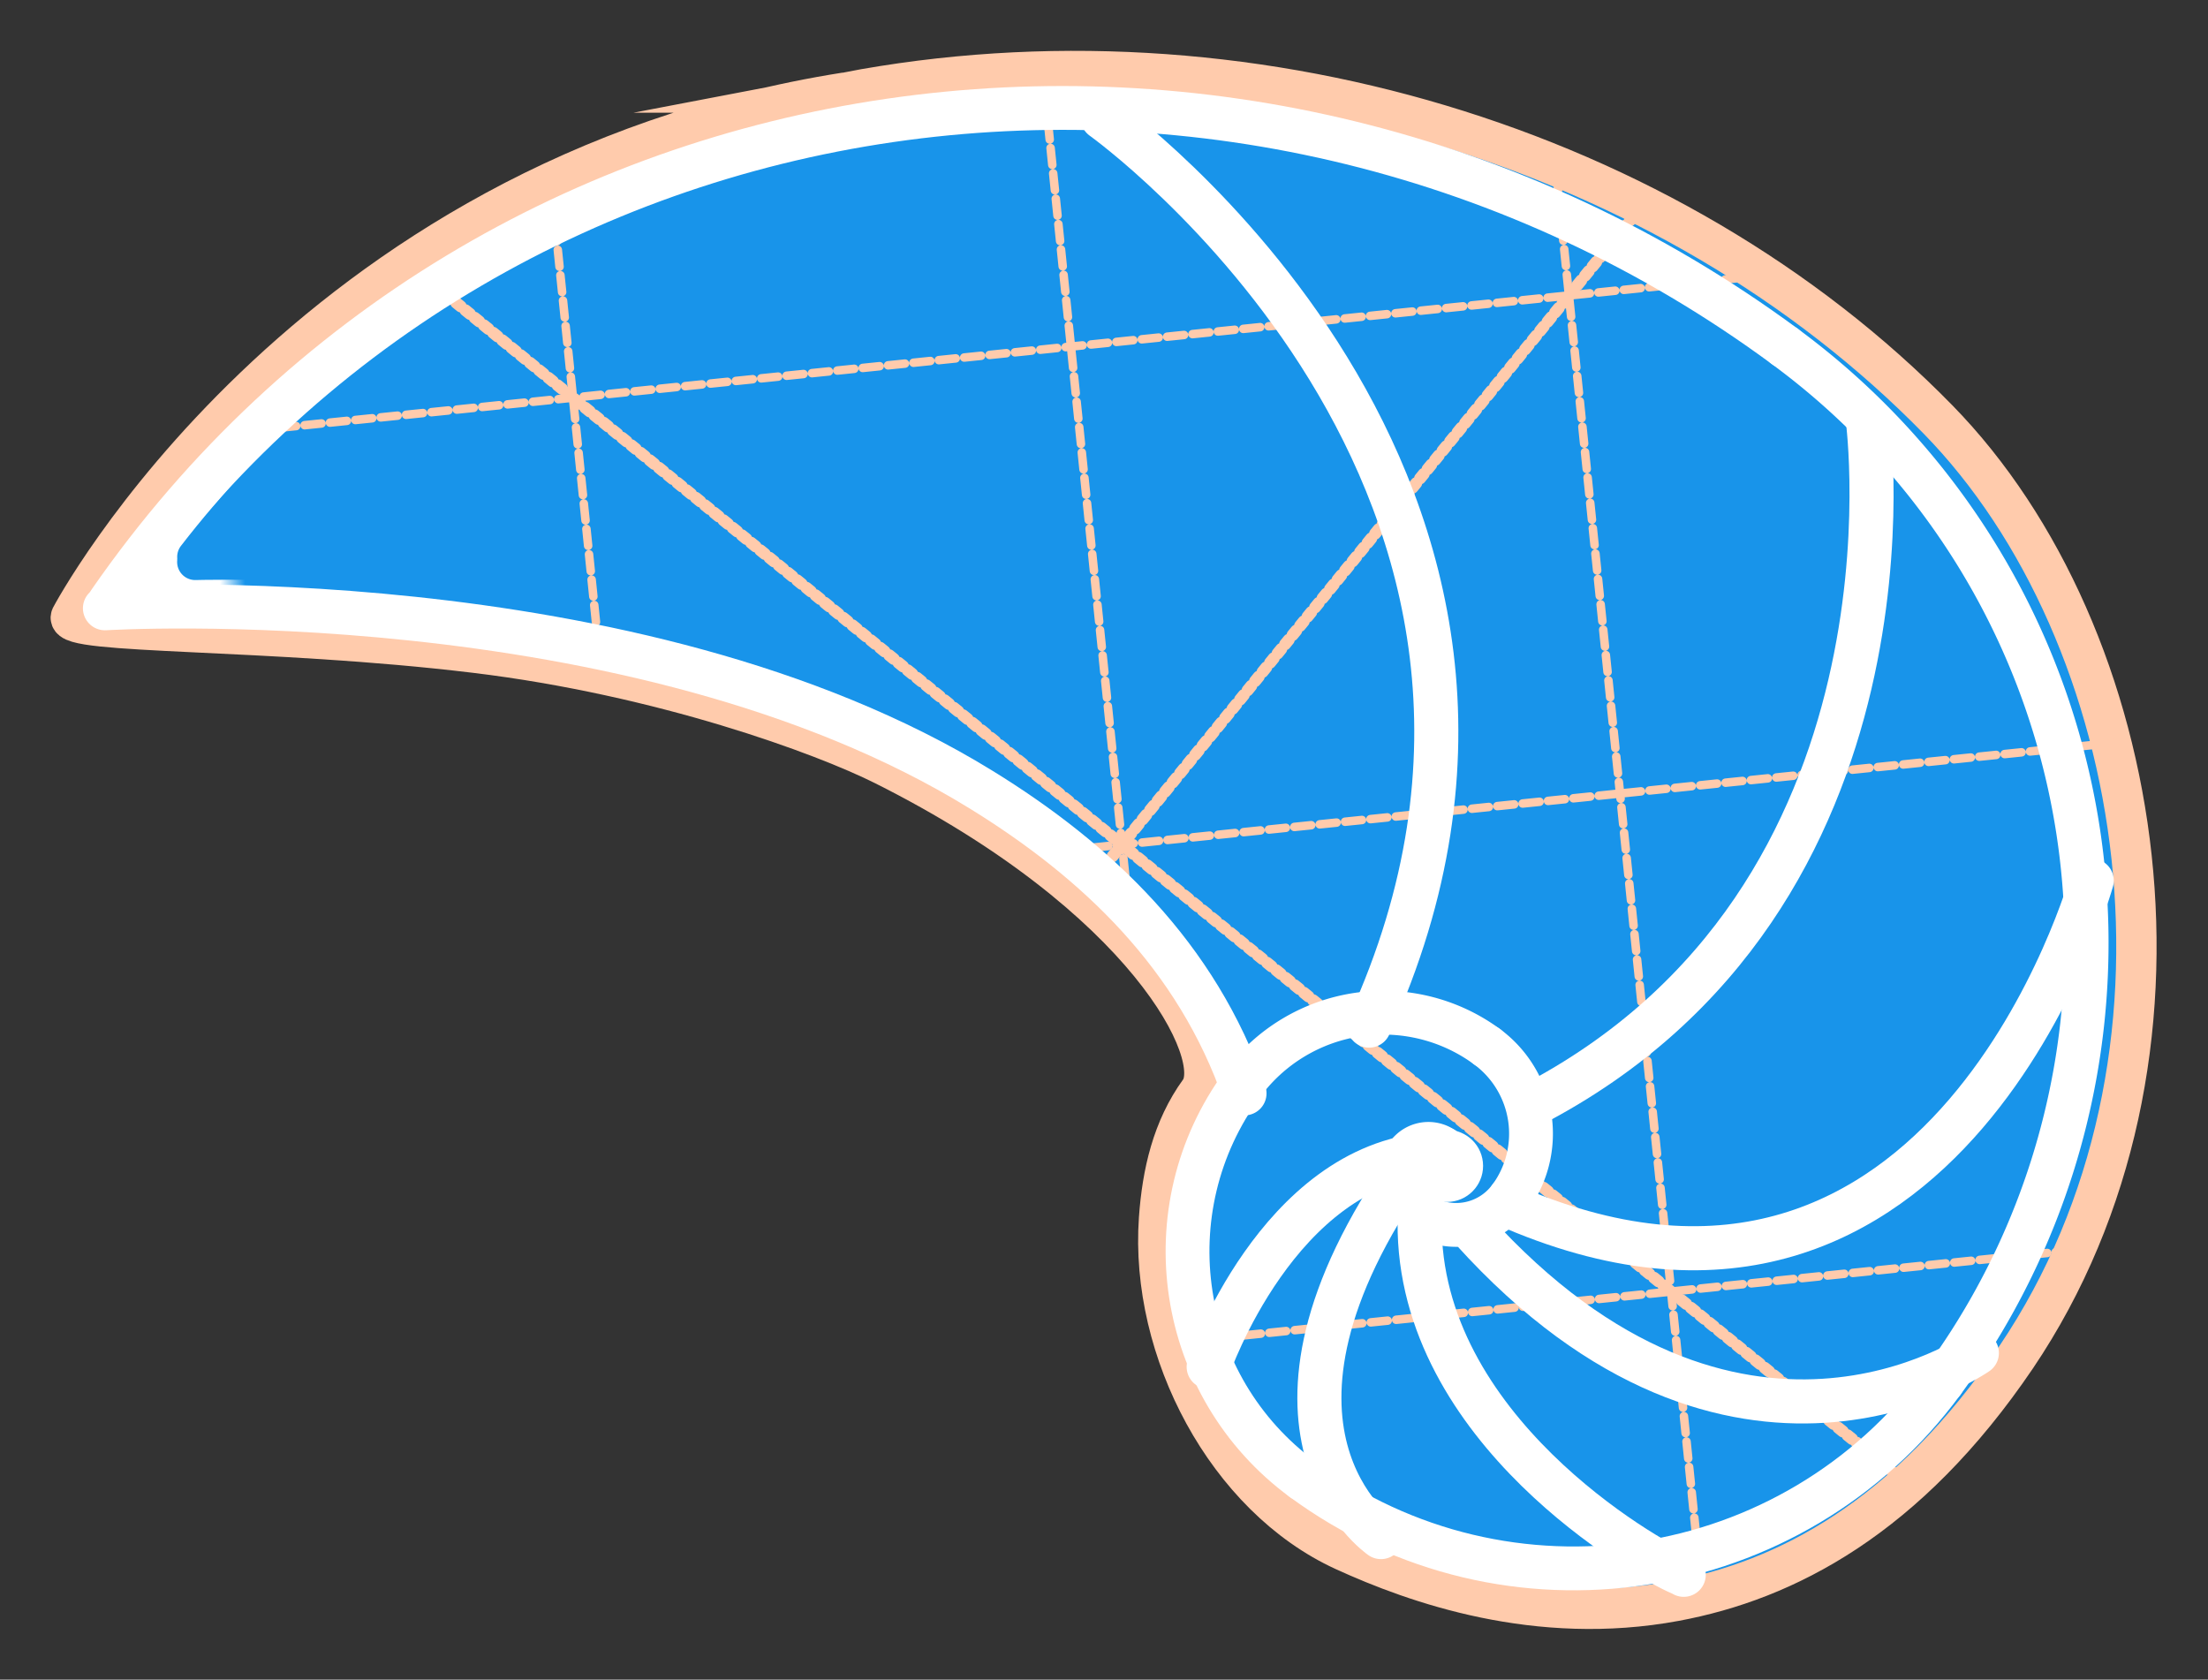 <?xml version="1.0" encoding="UTF-8" standalone="no"?>
<svg
   id="svg3558"
   style="stroke-linecap:round"
   sodipodi:docname="nacar-logo.svg"
   version="1.1"
   inkscape:version="1.1.1 (3bf5ae0d25, 2021-09-20)"
   viewBox="0 0 43.518 33.102"
   width="43.518"
   height="33.102"
   inkscape:export-filename="/home/alberto/Downloads/nacar/img/nacar-logo.png"
   inkscape:export-xdpi="1750.09"
   inkscape:export-ydpi="1750.09"
   xmlns:inkscape="http://www.inkscape.org/namespaces/inkscape"
   xmlns:sodipodi="http://sodipodi.sourceforge.net/DTD/sodipodi-0.dtd"
   xmlns:xlink="http://www.w3.org/1999/xlink"
   xmlns="http://www.w3.org/2000/svg"
   xmlns:svg="http://www.w3.org/2000/svg"
   xmlns:rdf="http://www.w3.org/1999/02/22-rdf-syntax-ns#">
  <rect x="0" y="0" width="43.518" height="33.102" fill="#333333" stroke="none"/>
  <defs
     id="defs21">
    <clipPath
       clipPathUnits="userSpaceOnUse"
       id="clipPath39771-7-4-2">
      <path
         style="vector-effect:none;fill:#1894ea;fill-opacity:1;fill-rule:nonzero;stroke:#1763e1;stroke-width:0.713;stroke-linecap:butt;stroke-linejoin:miter;stroke-miterlimit:98;stroke-dasharray:none;stroke-dashoffset:40;stroke-opacity:1;paint-order:normal"
         d="m 236.451,-35.89 c 6.419,8.3e-5 11.635,8.3e-5 20.059,0 8.425,8.3e-5 13.64,8.3e-5 20.059,0 9e-5,6.419 9e-5,11.635 0,20.059 9e-5,8.425 9e-5,13.64 0,20.059 -6.419,8.3e-5 -11.634,8.3e-5 -20.059,0 -8.425,8.3e-5 -13.64,8.3e-5 -20.059,0 8e-5,-6.419 8e-5,-11.634 0,-20.059 8e-5,-8.425 8e-5,-13.64 0,-20.059 z"
         id="path39773-8-3-6"
         inkscape:connector-curvature="0"
         sodipodi:nodetypes="ccccccccc" />
    </clipPath>
    <clipPath
       clipPathUnits="userSpaceOnUse"
       id="clipPath39767-4-0-1">
      <path
         style="vector-effect:none;fill:#1894ea;fill-opacity:1;fill-rule:nonzero;stroke:#1763e1;stroke-width:0.713;stroke-linecap:butt;stroke-linejoin:miter;stroke-miterlimit:98;stroke-dasharray:none;stroke-dashoffset:40;stroke-opacity:1;paint-order:normal"
         d="m 236.451,-35.89 c 6.419,8.3e-5 11.635,8.3e-5 20.059,0 8.425,8.3e-5 13.64,8.3e-5 20.059,0 9e-5,6.419 9e-5,11.635 0,20.059 9e-5,8.425 9e-5,13.64 0,20.059 -6.419,8.3e-5 -11.634,8.3e-5 -20.059,0 -8.425,8.3e-5 -13.64,8.3e-5 -20.059,0 8e-5,-6.419 8e-5,-11.634 0,-20.059 8e-5,-8.425 8e-5,-13.64 0,-20.059 z"
         id="path39769-5-7-0"
         inkscape:connector-curvature="0"
         sodipodi:nodetypes="ccccccccc" />
    </clipPath>
    <clipPath
       clipPathUnits="userSpaceOnUse"
       id="clipPath39763-0-8-6">
      <path
         style="vector-effect:none;fill:#1894ea;fill-opacity:1;fill-rule:nonzero;stroke:#1763e1;stroke-width:0.713;stroke-linecap:butt;stroke-linejoin:miter;stroke-miterlimit:98;stroke-dasharray:none;stroke-dashoffset:40;stroke-opacity:1;paint-order:normal"
         d="m 236.451,-35.89 c 6.419,8.3e-5 11.635,8.3e-5 20.059,0 8.425,8.3e-5 13.64,8.3e-5 20.059,0 9e-5,6.419 9e-5,11.635 0,20.059 9e-5,8.425 9e-5,13.64 0,20.059 -6.419,8.3e-5 -11.634,8.3e-5 -20.059,0 -8.425,8.3e-5 -13.64,8.3e-5 -20.059,0 8e-5,-6.419 8e-5,-11.634 0,-20.059 8e-5,-8.425 8e-5,-13.64 0,-20.059 z"
         id="path39765-3-6-1"
         inkscape:connector-curvature="0"
         sodipodi:nodetypes="ccccccccc" />
    </clipPath>
    <clipPath
       clipPathUnits="userSpaceOnUse"
       id="clipPath39759-6-8-5">
      <path
         style="vector-effect:none;fill:#1894ea;fill-opacity:1;fill-rule:nonzero;stroke:#1763e1;stroke-width:0.713;stroke-linecap:butt;stroke-linejoin:miter;stroke-miterlimit:98;stroke-dasharray:none;stroke-dashoffset:40;stroke-opacity:1;paint-order:normal"
         d="m 236.451,-35.89 c 6.419,8.3e-5 11.635,8.3e-5 20.059,0 8.425,8.3e-5 13.64,8.3e-5 20.059,0 9e-5,6.419 9e-5,11.635 0,20.059 9e-5,8.425 9e-5,13.64 0,20.059 -6.419,8.3e-5 -11.634,8.3e-5 -20.059,0 -8.425,8.3e-5 -13.64,8.3e-5 -20.059,0 8e-5,-6.419 8e-5,-11.634 0,-20.059 8e-5,-8.425 8e-5,-13.64 0,-20.059 z"
         id="path39761-1-8-9"
         inkscape:connector-curvature="0"
         sodipodi:nodetypes="ccccccccc" />
    </clipPath>
    <clipPath
       clipPathUnits="userSpaceOnUse"
       id="clipPath4324">
      <path
         id="path4326"
         style="vector-effect:none;fill:#1894ea;fill-opacity:1;fill-rule:nonzero;stroke:#1763e1;stroke-width:0.394;stroke-linecap:butt;stroke-linejoin:miter;stroke-miterlimit:98;stroke-dasharray:none;stroke-dashoffset:40;stroke-opacity:1;paint-order:normal"
         d="m 284.532,253.198 c -5.362,0.292 -8.179,4.374 -8.179,4.374 -0.221,0.13 1.98,0.286 3.952,0.732 1.803,0.407 3.375,1.113 3.929,1.465 2.411,1.535 3.035,3.153 2.741,3.482 -1.175,1.314 -0.513,3.751 0.945,4.608 1.197,0.704 3.871,1.926 6.772,-1.214 2.252,-2.696 2.007,-6.882 0.175,-9.186 -2.329,-2.928 -6.434,-4.734 -10.334,-4.261 z"
         sodipodi:nodetypes="ccsssscscc" />
    </clipPath>
    <clipPath
       clipPathUnits="userSpaceOnUse"
       id="clipPath4324-3">
      <path
         id="path4326-6"
         style="vector-effect:none;fill:#1894ea;fill-opacity:1;fill-rule:nonzero;stroke:#1763e1;stroke-width:0.394;stroke-linecap:butt;stroke-linejoin:miter;stroke-miterlimit:98;stroke-dasharray:none;stroke-dashoffset:40;stroke-opacity:1;paint-order:normal"
         d="m 284.532,253.198 c -5.362,0.292 -8.179,4.374 -8.179,4.374 -0.221,0.13 1.98,0.286 3.952,0.732 1.803,0.407 3.375,1.113 3.929,1.465 2.411,1.535 3.035,3.153 2.741,3.482 -1.175,1.314 -0.513,3.751 0.945,4.608 1.197,0.704 3.871,1.926 6.772,-1.214 2.252,-2.696 2.007,-6.882 0.175,-9.186 -2.329,-2.928 -6.434,-4.734 -10.334,-4.261 z"
         sodipodi:nodetypes="ccsssscscc" />
    </clipPath>
    <clipPath
       clipPathUnits="userSpaceOnUse"
       id="clipPath39771-7-4-2-7">
      <path
         style="vector-effect:none;fill:#1894ea;fill-opacity:1;fill-rule:nonzero;stroke:#1763e1;stroke-width:0.713;stroke-linecap:butt;stroke-linejoin:miter;stroke-miterlimit:98;stroke-dasharray:none;stroke-dashoffset:40;stroke-opacity:1;paint-order:normal"
         d="m 236.451,-35.89 c 6.419,8.3e-5 11.635,8.3e-5 20.059,0 8.425,8.3e-5 13.64,8.3e-5 20.059,0 9e-5,6.419 9e-5,11.635 0,20.059 9e-5,8.425 9e-5,13.64 0,20.059 -6.419,8.3e-5 -11.634,8.3e-5 -20.059,0 -8.425,8.3e-5 -13.64,8.3e-5 -20.059,0 8e-5,-6.419 8e-5,-11.634 0,-20.059 8e-5,-8.425 8e-5,-13.64 0,-20.059 z"
         id="path39773-8-3-6-5"
         inkscape:connector-curvature="0"
         sodipodi:nodetypes="ccccccccc" />
    </clipPath>
    <clipPath
       clipPathUnits="userSpaceOnUse"
       id="clipPath39767-4-0-1-3">
      <path
         style="vector-effect:none;fill:#1894ea;fill-opacity:1;fill-rule:nonzero;stroke:#1763e1;stroke-width:0.713;stroke-linecap:butt;stroke-linejoin:miter;stroke-miterlimit:98;stroke-dasharray:none;stroke-dashoffset:40;stroke-opacity:1;paint-order:normal"
         d="m 236.451,-35.89 c 6.419,8.3e-5 11.635,8.3e-5 20.059,0 8.425,8.3e-5 13.64,8.3e-5 20.059,0 9e-5,6.419 9e-5,11.635 0,20.059 9e-5,8.425 9e-5,13.64 0,20.059 -6.419,8.3e-5 -11.634,8.3e-5 -20.059,0 -8.425,8.3e-5 -13.64,8.3e-5 -20.059,0 8e-5,-6.419 8e-5,-11.634 0,-20.059 8e-5,-8.425 8e-5,-13.64 0,-20.059 z"
         id="path39769-5-7-0-5"
         inkscape:connector-curvature="0"
         sodipodi:nodetypes="ccccccccc" />
    </clipPath>
    <clipPath
       clipPathUnits="userSpaceOnUse"
       id="clipPath39763-0-8-6-6">
      <path
         style="vector-effect:none;fill:#1894ea;fill-opacity:1;fill-rule:nonzero;stroke:#1763e1;stroke-width:0.713;stroke-linecap:butt;stroke-linejoin:miter;stroke-miterlimit:98;stroke-dasharray:none;stroke-dashoffset:40;stroke-opacity:1;paint-order:normal"
         d="m 236.451,-35.89 c 6.419,8.3e-5 11.635,8.3e-5 20.059,0 8.425,8.3e-5 13.64,8.3e-5 20.059,0 9e-5,6.419 9e-5,11.635 0,20.059 9e-5,8.425 9e-5,13.64 0,20.059 -6.419,8.3e-5 -11.634,8.3e-5 -20.059,0 -8.425,8.3e-5 -13.64,8.3e-5 -20.059,0 8e-5,-6.419 8e-5,-11.634 0,-20.059 8e-5,-8.425 8e-5,-13.64 0,-20.059 z"
         id="path39765-3-6-1-2"
         inkscape:connector-curvature="0"
         sodipodi:nodetypes="ccccccccc" />
    </clipPath>
    <clipPath
       clipPathUnits="userSpaceOnUse"
       id="clipPath39759-6-8-5-9">
      <path
         style="vector-effect:none;fill:#1894ea;fill-opacity:1;fill-rule:nonzero;stroke:#1763e1;stroke-width:0.713;stroke-linecap:butt;stroke-linejoin:miter;stroke-miterlimit:98;stroke-dasharray:none;stroke-dashoffset:40;stroke-opacity:1;paint-order:normal"
         d="m 236.451,-35.89 c 6.419,8.3e-5 11.635,8.3e-5 20.059,0 8.425,8.3e-5 13.64,8.3e-5 20.059,0 9e-5,6.419 9e-5,11.635 0,20.059 9e-5,8.425 9e-5,13.64 0,20.059 -6.419,8.3e-5 -11.634,8.3e-5 -20.059,0 -8.425,8.3e-5 -13.64,8.3e-5 -20.059,0 8e-5,-6.419 8e-5,-11.634 0,-20.059 8e-5,-8.425 8e-5,-13.64 0,-20.059 z"
         id="path39761-1-8-9-1"
         inkscape:connector-curvature="0"
         sodipodi:nodetypes="ccccccccc" />
    </clipPath>
    <clipPath
       clipPathUnits="userSpaceOnUse"
       id="clipPath4324-3-5-3">
      <path
         id="path4326-6-3-6"
         style="vector-effect:none;fill:#1894ea;fill-opacity:1;fill-rule:nonzero;stroke:#1763e1;stroke-width:0.394;stroke-linecap:butt;stroke-linejoin:miter;stroke-miterlimit:98;stroke-dasharray:none;stroke-dashoffset:40;stroke-opacity:1;paint-order:normal"
         d="m 284.532,253.198 c -5.362,0.292 -8.179,4.374 -8.179,4.374 -0.221,0.13 1.98,0.286 3.952,0.732 1.803,0.407 3.375,1.113 3.929,1.465 2.411,1.535 3.035,3.153 2.741,3.482 -1.175,1.314 -0.513,3.751 0.945,4.608 1.197,0.704 3.871,1.926 6.772,-1.214 2.252,-2.696 2.007,-6.882 0.175,-9.186 -2.329,-2.928 -6.434,-4.734 -10.334,-4.261 z"
         sodipodi:nodetypes="ccsssscscc" />
    </clipPath>
    <clipPath
       clipPathUnits="userSpaceOnUse"
       id="clipPath39767-4-0-1-3-2-3">
      <path
         style="vector-effect:none;fill:#1894ea;fill-opacity:1;fill-rule:nonzero;stroke:#1763e1;stroke-width:0.713;stroke-linecap:butt;stroke-linejoin:miter;stroke-miterlimit:98;stroke-dasharray:none;stroke-dashoffset:40;stroke-opacity:1;paint-order:normal"
         d="m 236.451,-35.89 c 6.419,8.3e-5 11.635,8.3e-5 20.059,0 8.425,8.3e-5 13.64,8.3e-5 20.059,0 9e-5,6.419 9e-5,11.635 0,20.059 9e-5,8.425 9e-5,13.64 0,20.059 -6.419,8.3e-5 -11.634,8.3e-5 -20.059,0 -8.425,8.3e-5 -13.64,8.3e-5 -20.059,0 8e-5,-6.419 8e-5,-11.634 0,-20.059 8e-5,-8.425 8e-5,-13.64 0,-20.059 z"
         id="path39769-5-7-0-5-9-5"
         inkscape:connector-curvature="0"
         sodipodi:nodetypes="ccccccccc" />
    </clipPath>
    <linearGradient
       inkscape:collect="always"
       xlink:href="#linearGradient9444"
       id="linearGradient150924"
       gradientUnits="userSpaceOnUse"
       gradientTransform="translate(-91.305,-356.532)"
       x1="96.122"
       y1="367.161"
       x2="95.625"
       y2="367.17" />
    <linearGradient
       inkscape:collect="always"
       id="linearGradient9444">
      <stop
         style="stop-color:#1894ea;stop-opacity:1;"
         offset="0"
         id="stop9440" />
      <stop
         style="stop-color:#1894ea;stop-opacity:0;"
         offset="1"
         id="stop9442" />
    </linearGradient>
    <clipPath
       clipPathUnits="userSpaceOnUse"
       id="clipPath4535">
      <path
         style="opacity:1;fill:#ffffff;fill-opacity:1;stroke:none;stroke-width:0.702px;stroke-linecap:butt;stroke-linejoin:miter;stroke-opacity:1"
         d="m 100.699,275.666 1.213,1.584 -1.429,1.103 z"
         id="path4537" />
    </clipPath>
  </defs>
  <sodipodi:namedview
     id="namedview3588"
     bordercolor="#666666"
     inkscape:pageshadow="2"
     guidetolerance="10"
     pagecolor="#ffffff"
     gridtolerance="10"
     inkscape:window-maximized="1"
     inkscape:zoom="11.313708"
     objecttolerance="10"
     borderopacity="1"
     inkscape:current-layer="svg3558"
     inkscape:cx="33.234019"
     inkscape:cy="18.694136"
     inkscape:window-y="0"
     inkscape:window-x="0"
     inkscape:window-width="1920"
     showgrid="false"
     inkscape:pageopacity="0"
     inkscape:window-height="954"
     inkscape:pagecheckerboard="0"
     showguides="true"
     fit-margin-top="1"
     fit-margin-left="1"
     fit-margin-right="1"
     fit-margin-bottom="1"
     lock-margins="true" />
  <g
     id="g6358">
    <path
       id="path150826"
       style="vector-effect:none;fill:#1894ea;fill-opacity:1;fill-rule:nonzero;stroke:#ffcbac;stroke-width:0.795;stroke-linecap:round;stroke-linejoin:miter;stroke-miterlimit:98;stroke-dasharray:none;stroke-dashoffset:40;stroke-opacity:1;paint-order:normal"
       d="M 16.667,1.824 C 5.963,3.514 1.399,12.156 1.399,12.156 c -0.147,0.349 3.912,0.219 7.963,0.708 3.703,0.447 6.875,1.62 8.06,2.214 5.157,2.584 6.743,5.705 6.221,6.425 -0.537,0.741 -0.735,1.614 -0.799,2.514 -0.184,2.6 1.34,5.487 3.645,6.543 1.416,0.648 3.808,1.497 6.527,0.992 2.173,-0.404 4.572,-1.632 6.723,-4.808 3.965,-5.877 2.611,-14.23 -1.542,-18.477 -5.28,-5.399 -13.718,-7.941 -21.53,-6.443 z"
       sodipodi:nodetypes="ccsssssscscc" />
    <g
       id="g150846"
       transform="matrix(2.008,-0.206,0.206,2.008,-606.745,-447.874)"
       clip-path="url(#clipPath4324-3-5-3)"
       style="stroke-linecap:round">
      <path
         style="font-variation-settings:normal;fill:none;fill-opacity:1;stroke:#ffcbac;stroke-width:0.083;stroke-linecap:butt;stroke-linejoin:miter;stroke-miterlimit:4;stroke-dasharray:0.166, 0.083;stroke-dashoffset:0;stroke-opacity:1;stop-color:#000000"
         d="m 291.318,249.649 v 22.14"
         id="path150828" />
      <path
         style="font-variation-settings:normal;fill:none;fill-opacity:1;stroke:#ffcbac;stroke-width:0.083;stroke-linecap:butt;stroke-linejoin:miter;stroke-miterlimit:4;stroke-dasharray:0.166, 0.083;stroke-dashoffset:0;stroke-opacity:1;stop-color:#000000"
         d="m 281.542,249.649 v 22.14"
         id="path150830" />
      <path
         style="font-variation-settings:normal;fill:none;fill-opacity:1;stroke:#ffcbac;stroke-width:0.083;stroke-linecap:butt;stroke-linejoin:miter;stroke-miterlimit:4;stroke-dasharray:0.166, 0.083;stroke-dashoffset:0;stroke-opacity:1;stop-color:#000000"
         d="m 286.43,249.649 v 22.14"
         id="path150832" />
      <path
         style="font-variation-settings:normal;fill:none;fill-opacity:1;stroke:#ffcbac;stroke-width:0.083;stroke-linecap:butt;stroke-linejoin:miter;stroke-miterlimit:4;stroke-dasharray:0.166, 0.083;stroke-dashoffset:0;stroke-opacity:1;stop-color:#000000"
         d="M 297.5,265.607 H 275.36"
         id="path150834" />
      <path
         style="font-variation-settings:normal;fill:none;fill-opacity:1;stroke:#ffcbac;stroke-width:0.083;stroke-linecap:butt;stroke-linejoin:miter;stroke-miterlimit:4;stroke-dasharray:0.166, 0.083;stroke-dashoffset:0;stroke-opacity:1;stop-color:#000000"
         d="M 297.5,255.831 H 275.36"
         id="path150836" />
      <path
         style="font-variation-settings:normal;fill:none;fill-opacity:1;stroke:#ffcbac;stroke-width:0.083;stroke-linecap:butt;stroke-linejoin:miter;stroke-miterlimit:4;stroke-dasharray:0.166, 0.083;stroke-dashoffset:0;stroke-opacity:1;stop-color:#000000"
         d="M 297.5,260.719 H 275.36"
         id="path150838" />
      <path
         style="font-variation-settings:normal;fill:none;fill-opacity:1;stroke:#1763e1;stroke-width:0.15;stroke-linecap:butt;stroke-linejoin:miter;stroke-miterlimit:4;stroke-dasharray:0.15, 0.6;stroke-dashoffset:0;stroke-opacity:1;stop-color:#000000"
         d="M 276.545,-33.522 H 236.476"
         id="path150840"
         clip-path="url(#clipPath39767-4-0-1-3-2-3)"
         transform="matrix(0.553,0,0,0.553,144.697,269.466)" />
      <path
         style="font-variation-settings:normal;fill:none;fill-opacity:1;stroke:#ffcbac;stroke-width:0.116;stroke-linecap:butt;stroke-linejoin:miter;stroke-miterlimit:4;stroke-dasharray:0.058, 0.058;stroke-dashoffset:0;stroke-opacity:1;stop-color:#000000"
         d="m 295.718,251.431 -18.577,18.577"
         id="path150842" />
      <path
         style="font-variation-settings:normal;fill:none;fill-opacity:1;stroke:#ffcbac;stroke-width:0.116;stroke-linecap:butt;stroke-linejoin:miter;stroke-miterlimit:4;stroke-dasharray:0.058, 0.058;stroke-dashoffset:0;stroke-opacity:1;stop-color:#000000"
         d="m 295.718,270.008 -18.577,-18.577"
         id="path150844" />
    </g>
    <path
       style="fill:#ffffff;fill-opacity:1;stroke:url(#linearGradient150924);stroke-width:1px;stroke-linecap:butt;stroke-linejoin:miter;stroke-opacity:1"
       d="m 5.109,8.747 0.057,2.84 -2.57,0.062 z"
       id="path150848" />
    <g
       id="g150870"
       style="font-variation-settings:normal;vector-effect:none;fill:#1894ea;fill-opacity:1;stroke:#1894ea;stroke-width:0.5;stroke-linecap:butt;stroke-linejoin:miter;stroke-miterlimit:4;stroke-dasharray:none;stroke-dashoffset:0;stroke-opacity:1;-inkscape-stroke:none;stop-color:#000000"
       transform="matrix(1.148,0.843,-0.843,1.148,121.882,-392.521)"
       clip-path="url(#clipPath4535)">
      <g
         id="g150868">
        <g
           id="g150864"
           transform="matrix(0.068,2.1211996e-5,-2.1211996e-5,0.068,100.89,262.049)"
           style="font-variation-settings:normal;vector-effect:none;fill:#1894ea;fill-opacity:1;stroke:#1894ea;stroke-width:7.309;stroke-linecap:butt;stroke-linejoin:miter;stroke-miterlimit:4;stroke-dasharray:none;stroke-dashoffset:0;stroke-opacity:1;-inkscape-stroke:none;stop-color:#000000;stop-opacity:1">
          <circle
             id="circle150850"
             style="font-variation-settings:normal;vector-effect:none;fill:#1894ea;fill-opacity:1;stroke:#1894ea;stroke-width:3.662;stroke-linecap:butt;stroke-linejoin:miter;stroke-miterlimit:4;stroke-dasharray:none;stroke-dashoffset:0;stroke-opacity:1;-inkscape-stroke:none;stop-color:#000000;stop-opacity:1"
             cx="1"
             cy="102"
             transform="matrix(1.996,0,0,1.996,-1.433,21.619)"
             r="0" />
          <path
             id="path150852"
             style="font-variation-settings:normal;vector-effect:none;fill:#1894ea;fill-opacity:1;stroke:#1894ea;stroke-width:7.309;stroke-linecap:butt;stroke-linejoin:miter;stroke-miterlimit:4;stroke-dasharray:none;stroke-dashoffset:0;stroke-opacity:1;-inkscape-stroke:none;stop-color:#000000;stop-opacity:1"
             d="m 233.83,166.9 a 4.264,4.264 0 0 0 -4.263,4.264" />
          <path
             id="path150854"
             style="font-variation-settings:normal;vector-effect:none;fill:#1894ea;fill-opacity:1;stroke:#1894ea;stroke-width:7.309;stroke-linecap:butt;stroke-linejoin:miter;stroke-miterlimit:4;stroke-dasharray:none;stroke-dashoffset:0;stroke-opacity:1;-inkscape-stroke:none;stop-color:#000000;stop-opacity:1"
             d="m 236.44,169.51 a 2.613,2.613 0 0 0 -2.613,-2.613" />
          <path
             id="path150856"
             style="font-variation-settings:normal;vector-effect:none;fill:#1894ea;fill-opacity:1;stroke:#1894ea;stroke-width:7.309;stroke-linecap:butt;stroke-linejoin:miter;stroke-miterlimit:4;stroke-dasharray:none;stroke-dashoffset:0;stroke-opacity:1;-inkscape-stroke:none;stop-color:#000000;stop-opacity:1"
             d="m 234.79,171.16 a 1.651,1.651 0 0 0 1.651,-1.651" />
          <path
             id="path150858"
             style="font-variation-settings:normal;vector-effect:none;fill:#1894ea;fill-opacity:1;stroke:#1894ea;stroke-width:7.309;stroke-linecap:butt;stroke-linejoin:miter;stroke-miterlimit:4;stroke-dasharray:none;stroke-dashoffset:0;stroke-opacity:1;-inkscape-stroke:none;stop-color:#000000;stop-opacity:1"
             d="m 233.83,170.2 a 0.962,0.962 0 0 0 0.962,0.962" />
          <path
             id="path150860"
             style="font-variation-settings:normal;vector-effect:none;fill:#1894ea;fill-opacity:1;stroke:#1894ea;stroke-width:7.309;stroke-linecap:butt;stroke-linejoin:miter;stroke-miterlimit:4;stroke-dasharray:none;stroke-dashoffset:0;stroke-opacity:1;-inkscape-stroke:none;stop-color:#000000;stop-opacity:1"
             d="m 236.094,171.044 c -0.38,1.4e-4 -0.616,-0.793 -2.262,-0.845"
             sodipodi:nodetypes="cc" />
          <path
             id="path150862"
             style="font-variation-settings:normal;vector-effect:none;fill:#1894ea;fill-opacity:1;stroke:#1894ea;stroke-width:7.309;stroke-linecap:round;stroke-linejoin:round;stroke-miterlimit:4;stroke-dasharray:none;stroke-dashoffset:0;stroke-opacity:1;-inkscape-stroke:none;stop-color:#000000;stop-opacity:1"
             d="M 199.78,25.883 C 89.41,25.883 2.608,117.792 -0.07,225.723"
             sodipodi:nodetypes="cc" />
        </g>
        <path
           style="font-variation-settings:normal;vector-effect:none;fill:#1894ea;fill-opacity:1;stroke:#1894ea;stroke-width:0.5;stroke-linecap:butt;stroke-linejoin:round;stroke-miterlimit:4;stroke-dasharray:none;stroke-dashoffset:0;stroke-opacity:1;-inkscape-stroke:none;stop-color:#000000;stop-opacity:1"
           d="m 100.923,277.455 c 0,0 7.596,-5.945 13.75,-5.338"
           id="path150866"
           sodipodi:nodetypes="cc" />
      </g>
    </g>
    <rect
       style="fill:#ffcbac;stroke:none;stroke-width:0.795;stroke-linecap:round;stroke-miterlimit:98;stroke-dashoffset:40;stroke-opacity:0.946;-inkscape-stroke:none;stop-color:#000000;fill-opacity:1"
       id="rect1650"
       width="0.363"
       height="0.408"
       x="23.953"
       y="21.035" />
    <g
       id="g150922"
       transform="matrix(2.008,-0.206,0.206,2.008,-603.392,-440.777)"
       style="stroke-linecap:round">
      <g
         id="g150918"
         style="font-variation-settings:normal;vector-effect:none;fill:none;fill-opacity:1;stroke:#ffffff;stroke-width:0.5;stroke-linecap:butt;stroke-linejoin:miter;stroke-miterlimit:4;stroke-dasharray:none;stroke-dashoffset:0;stroke-opacity:1;-inkscape-stroke:none;stop-color:#000000"
         transform="matrix(0.638,0.578,-0.578,0.638,371.473,18.393)">
        <g
           id="g150900"
           transform="matrix(0.068,2.1211996e-5,-2.1211996e-5,0.068,100.89,262.049)"
           style="font-variation-settings:normal;vector-effect:none;fill:none;fill-opacity:1;stroke:#ffffff;stroke-width:7.309;stroke-linecap:butt;stroke-linejoin:miter;stroke-miterlimit:4;stroke-dasharray:none;stroke-dashoffset:0;stroke-opacity:1;-inkscape-stroke:none;stop-color:#000000;stop-opacity:1">
          <path
             id="path150872"
             style="font-variation-settings:normal;vector-effect:none;fill:none;fill-opacity:1;stroke:#ffffff;stroke-width:7.309;stroke-linecap:round;stroke-linejoin:round;stroke-miterlimit:4;stroke-dasharray:none;stroke-dashoffset:0;stroke-opacity:1;-inkscape-stroke:none;stop-color:#000000;stop-opacity:1"
             d="M 200.41,25.368 C 89.72,25.256 -2.536,113.749 0.56,225.208"
             sodipodi:nodetypes="cc" />
          <path
             id="path150874"
             style="font-variation-settings:normal;vector-effect:none;fill:none;fill-opacity:1;stroke:#ffffff;stroke-width:7.309;stroke-linecap:butt;stroke-linejoin:miter;stroke-miterlimit:4;stroke-dasharray:none;stroke-dashoffset:0;stroke-opacity:1;-inkscape-stroke:none;stop-color:#000000;stop-opacity:1"
             d="M 323.92,148.88 A 123.51,123.51 0 0 0 200.41,25.37" />
          <path
             id="path150876"
             style="font-variation-settings:normal;vector-effect:none;fill:none;fill-opacity:1;stroke:#ffffff;stroke-width:7.309;stroke-linecap:butt;stroke-linejoin:miter;stroke-miterlimit:4;stroke-dasharray:none;stroke-dashoffset:0;stroke-opacity:1;-inkscape-stroke:none;stop-color:#000000;stop-opacity:1"
             d="m 247.59,225.21 c 21.079,-2.7e-4 40.163,-8.544 53.976,-22.358 13.814,-13.814 22.358,-32.898 22.358,-53.977"
             sodipodi:nodetypes="csc" />
          <path
             id="path150878"
             style="font-variation-settings:normal;vector-effect:none;fill:none;fill-opacity:1;stroke:#ffffff;stroke-width:7.309;stroke-linecap:butt;stroke-linejoin:miter;stroke-miterlimit:4;stroke-dasharray:none;stroke-dashoffset:0;stroke-opacity:1;-inkscape-stroke:none;stop-color:#000000;stop-opacity:1"
             d="m 200.41,178.04 c 0,26.055 21.121,47.176 47.176,47.176"
             sodipodi:nodetypes="cc" />
          <path
             id="path150880"
             style="font-variation-settings:normal;vector-effect:none;fill:none;fill-opacity:1;stroke:#ffffff;stroke-width:7.309;stroke-linecap:butt;stroke-linejoin:miter;stroke-miterlimit:4;stroke-dasharray:none;stroke-dashoffset:0;stroke-opacity:1;-inkscape-stroke:none;stop-color:#000000;stop-opacity:1"
             d="m 229.57,148.88 a 29.159,29.159 0 0 0 -29.158,29.159" />
          <path
             id="path150882"
             style="font-variation-settings:normal;vector-effect:none;fill:none;fill-opacity:1;stroke:#ffffff;stroke-width:7.309;stroke-linecap:butt;stroke-linejoin:miter;stroke-miterlimit:4;stroke-dasharray:none;stroke-dashoffset:0;stroke-opacity:1;-inkscape-stroke:none;stop-color:#000000;stop-opacity:1"
             d="M 247.59,166.9 A 18.018,18.018 0 0 0 229.57,148.88" />
          <circle
             id="circle150884"
             style="font-variation-settings:normal;vector-effect:none;fill:none;fill-opacity:1;stroke:#ffffff;stroke-width:3.662;stroke-linecap:butt;stroke-linejoin:miter;stroke-miterlimit:4;stroke-dasharray:none;stroke-dashoffset:0;stroke-opacity:1;-inkscape-stroke:none;stop-color:#000000;stop-opacity:1"
             cx="1"
             cy="102"
             transform="matrix(1.996,0,0,1.996,-1.433,21.619)"
             r="0" />
          <path
             id="path150886"
             style="font-variation-settings:normal;vector-effect:none;fill:none;fill-opacity:1;stroke:#ffffff;stroke-width:7.309;stroke-linecap:butt;stroke-linejoin:miter;stroke-miterlimit:4;stroke-dasharray:none;stroke-dashoffset:0;stroke-opacity:1;-inkscape-stroke:none;stop-color:#000000;stop-opacity:1"
             d="m 236.44,178.04 a 11.141,11.141 0 0 0 11.142,-11.141" />
          <path
             id="path150888"
             style="font-variation-settings:normal;vector-effect:none;fill:none;fill-opacity:1;stroke:#ffffff;stroke-width:7.309;stroke-linecap:butt;stroke-linejoin:miter;stroke-miterlimit:4;stroke-dasharray:none;stroke-dashoffset:0;stroke-opacity:1;-inkscape-stroke:none;stop-color:#000000;stop-opacity:1"
             d="m 229.57,171.16 a 6.877,6.877 0 0 0 6.876,6.877" />
          <path
             id="path150890"
             style="font-variation-settings:normal;vector-effect:none;fill:none;fill-opacity:1;stroke:#ffffff;stroke-width:7.309;stroke-linecap:butt;stroke-linejoin:miter;stroke-miterlimit:4;stroke-dasharray:none;stroke-dashoffset:0;stroke-opacity:1;-inkscape-stroke:none;stop-color:#000000;stop-opacity:1"
             d="m 233.83,166.9 a 4.264,4.264 0 0 0 -4.263,4.264" />
          <path
             id="path150892"
             style="font-variation-settings:normal;vector-effect:none;fill:none;fill-opacity:1;stroke:#ffffff;stroke-width:7.309;stroke-linecap:butt;stroke-linejoin:miter;stroke-miterlimit:4;stroke-dasharray:none;stroke-dashoffset:0;stroke-opacity:1;-inkscape-stroke:none;stop-color:#000000;stop-opacity:1"
             d="m 236.44,169.51 a 2.613,2.613 0 0 0 -2.613,-2.613" />
          <path
             id="path150894"
             style="font-variation-settings:normal;vector-effect:none;fill:none;fill-opacity:1;stroke:#ffffff;stroke-width:7.309;stroke-linecap:butt;stroke-linejoin:miter;stroke-miterlimit:4;stroke-dasharray:none;stroke-dashoffset:0;stroke-opacity:1;-inkscape-stroke:none;stop-color:#000000;stop-opacity:1"
             d="m 234.79,171.16 a 1.651,1.651 0 0 0 1.651,-1.651" />
          <path
             id="path150896"
             style="font-variation-settings:normal;vector-effect:none;fill:none;fill-opacity:1;stroke:#ffffff;stroke-width:7.309;stroke-linecap:butt;stroke-linejoin:miter;stroke-miterlimit:4;stroke-dasharray:none;stroke-dashoffset:0;stroke-opacity:1;-inkscape-stroke:none;stop-color:#000000;stop-opacity:1"
             d="m 233.83,170.2 a 0.962,0.962 0 0 0 0.962,0.962" />
          <path
             id="path150898"
             style="font-variation-settings:normal;vector-effect:none;fill:none;fill-opacity:1;stroke:#ffffff;stroke-width:7.309;stroke-linecap:butt;stroke-linejoin:miter;stroke-miterlimit:4;stroke-dasharray:none;stroke-dashoffset:0;stroke-opacity:1;-inkscape-stroke:none;stop-color:#000000;stop-opacity:1"
             d="m 236.094,171.044 c -0.38,1.4e-4 -0.616,-0.793 -2.262,-0.845"
             sodipodi:nodetypes="cc" />
        </g>
        <path
           style="font-variation-settings:normal;vector-effect:none;fill:none;fill-opacity:1;stroke:#ffffff;stroke-width:0.5;stroke-linecap:butt;stroke-linejoin:round;stroke-miterlimit:4;stroke-dasharray:none;stroke-dashoffset:0;stroke-opacity:1;-inkscape-stroke:none;stop-color:#000000;stop-opacity:1"
           d="m 100.923,277.455 c 0,0 4.615,-3.851 9.226,-4.228 1.536,-0.126 3.086,0.068 4.446,1.006"
           id="path150902"
           sodipodi:nodetypes="csc" />
        <path
           style="font-variation-settings:normal;vector-effect:none;fill:none;fill-opacity:1;stroke:#ffffff;stroke-width:0.5;stroke-linecap:butt;stroke-linejoin:miter;stroke-miterlimit:4;stroke-dasharray:none;stroke-dashoffset:0;stroke-opacity:1;-inkscape-stroke:none;stop-color:#000000;stop-opacity:1"
           d="m 115.761,263.885 c 0,0 3.81,3.94 1.53,8.541"
           id="path150904"
           sodipodi:nodetypes="cc" />
        <path
           style="font-variation-settings:normal;vector-effect:none;fill:none;fill-opacity:1;stroke:#ffffff;stroke-width:0.5;stroke-linecap:butt;stroke-linejoin:miter;stroke-miterlimit:4;stroke-dasharray:none;stroke-dashoffset:0;stroke-opacity:1;-inkscape-stroke:none;stop-color:#000000;stop-opacity:1"
           d="m 121.843,275.682 c 0,0 -0.017,8e-4 -0.046,0.008 -0.395,0.095 -3.361,0.447 -4.736,-1.456"
           id="path150906"
           sodipodi:nodetypes="csc" />
        <path
           style="font-variation-settings:normal;vector-effect:none;fill:none;fill-opacity:1;stroke:#ffffff;stroke-width:0.5;stroke-linecap:butt;stroke-linejoin:miter;stroke-miterlimit:4;stroke-dasharray:none;stroke-dashoffset:0;stroke-opacity:1;-inkscape-stroke:none;stop-color:#000000;stop-opacity:1"
           d="m 120.909,266.598 c 0,0 2.137,5.643 -3.085,6.874"
           id="path150908"
           sodipodi:nodetypes="cc" />
        <path
           style="font-variation-settings:normal;vector-effect:none;fill:none;fill-opacity:1;stroke:#ffffff;stroke-width:0.5;stroke-linecap:butt;stroke-linejoin:miter;stroke-miterlimit:4;stroke-dasharray:none;stroke-dashoffset:0;stroke-opacity:1;-inkscape-stroke:none;stop-color:#000000;stop-opacity:1"
           d="m 123.032,271.686 c 0,0 -1.073,3.162 -5.44,2.264"
           id="path150910"
           sodipodi:nodetypes="cc" />
        <path
           style="font-variation-settings:normal;vector-effect:none;fill:none;fill-opacity:1;stroke:#ffffff;stroke-width:0.5;stroke-linecap:butt;stroke-linejoin:miter;stroke-miterlimit:4;stroke-dasharray:none;stroke-dashoffset:0;stroke-opacity:1;-inkscape-stroke:none;stop-color:#000000;stop-opacity:1"
           d="m 118.823,277.371 c 0,0 -2.156,0.068 -2.233,-3.608"
           id="path150912"
           sodipodi:nodetypes="cc" />
        <path
           style="font-variation-settings:normal;vector-effect:none;fill:none;fill-opacity:1;stroke:#ffffff;stroke-width:0.5;stroke-linecap:butt;stroke-linejoin:miter;stroke-miterlimit:4;stroke-dasharray:none;stroke-dashoffset:0;stroke-opacity:1;-inkscape-stroke:none;stop-color:#000000;stop-opacity:1"
           d="m 116.105,276.973 c 0,0 -0.719,-2.303 0.598,-3.432"
           id="path150914"
           sodipodi:nodetypes="cc" />
        <path
           style="font-variation-settings:normal;vector-effect:none;fill:none;fill-opacity:1;stroke:#ffffff;stroke-width:0.5;stroke-linecap:butt;stroke-linejoin:miter;stroke-miterlimit:4;stroke-dasharray:none;stroke-dashoffset:0;stroke-opacity:1;-inkscape-stroke:none;stop-color:#000000;stop-opacity:1"
           d="m 106.745,266.272 c 0,0 7.155,-0.102 8.534,6.505"
           id="path150916"
           sodipodi:nodetypes="cc" />
      </g>
      <circle
         style="font-variation-settings:normal;opacity:1;fill:#ffffff;fill-opacity:1;stroke:none;stroke-width:0.108;stroke-linecap:butt;stroke-linejoin:round;stroke-miterlimit:4;stroke-dasharray:none;stroke-dashoffset:0;stroke-opacity:1;stop-color:#000000;stop-opacity:1"
         id="circle150920"
         cx="287.973"
         cy="260.496"
         r="0.352" />
    </g>
  </g>
</svg>
